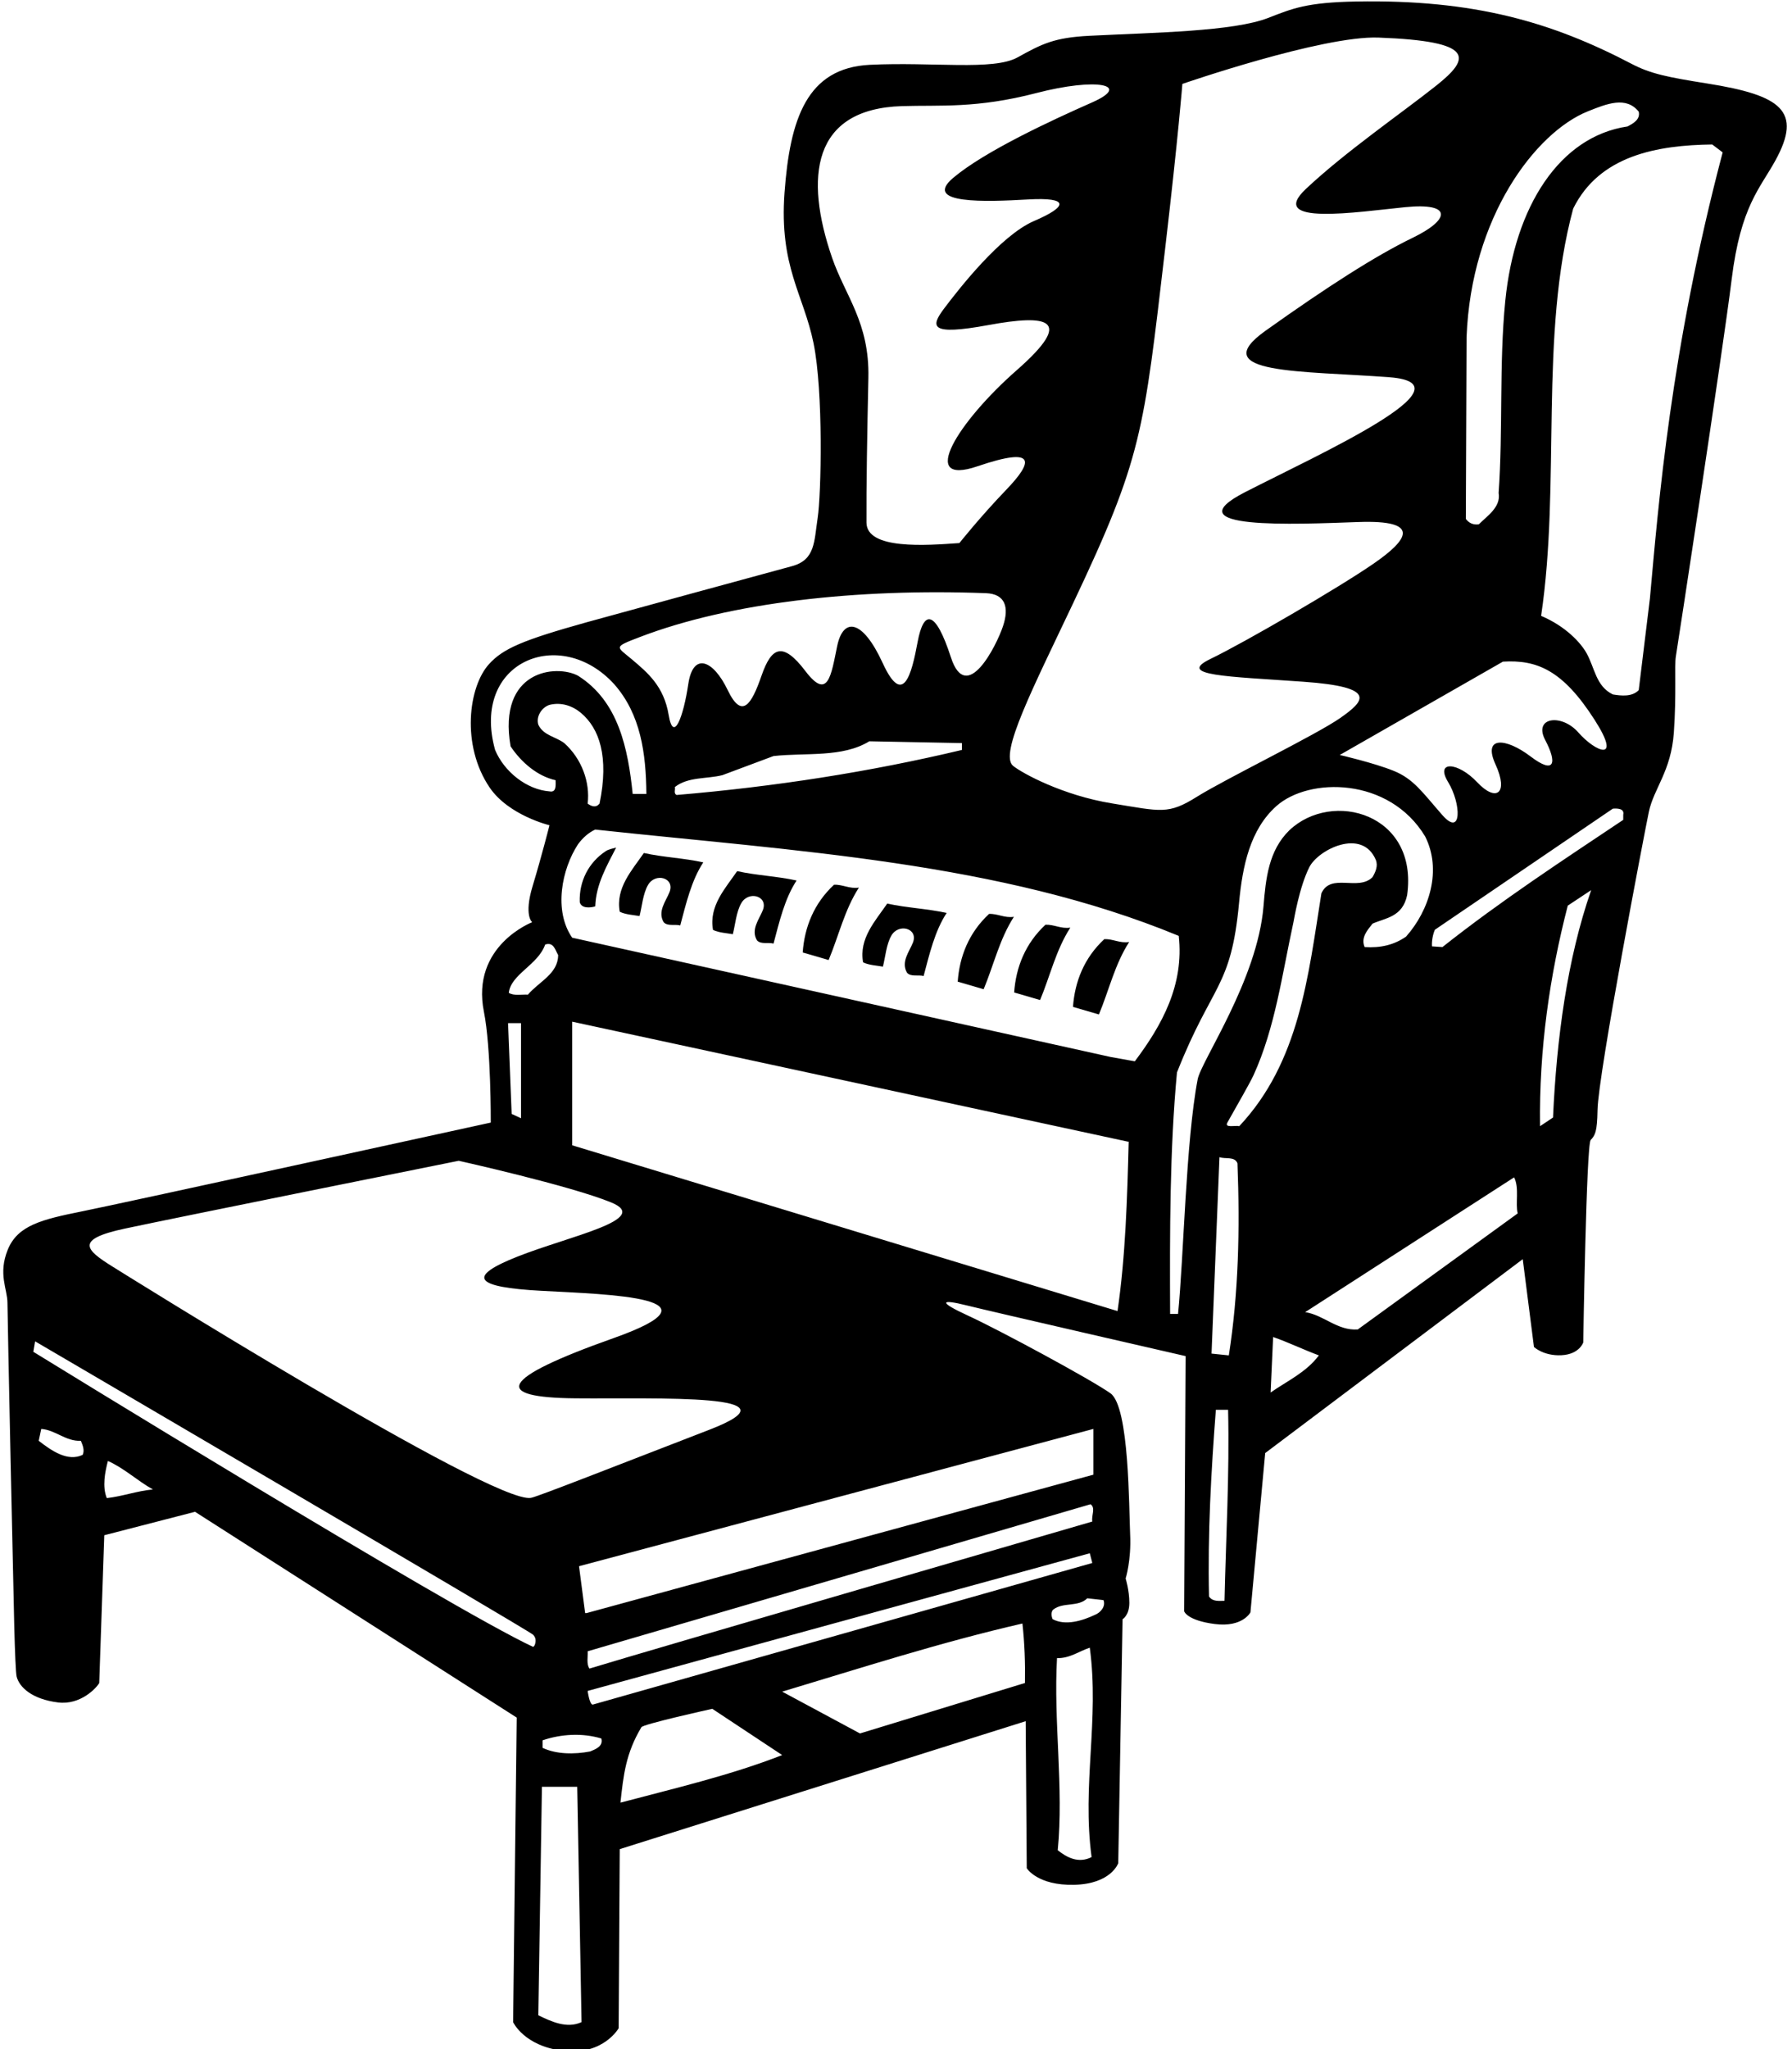 <?xml version="1.0" encoding="UTF-8"?>
<svg xmlns="http://www.w3.org/2000/svg" xmlns:xlink="http://www.w3.org/1999/xlink" width="497pt" height="568pt" viewBox="0 0 497 568" version="1.1">
<g id="surface1">
<path style=" stroke:none;fill-rule:nonzero;fill:rgb(0%,0%,0%);fill-opacity:1;" d="M 306.273 260.324 C 300.68 265.52 298.086 272.113 297.586 279.105 C 299.98 279.805 302.379 280.504 304.777 281.203 C 307.574 274.512 309.172 267.316 313.168 261.121 C 310.57 261.523 308.672 260.227 306.273 260.324 "/>
<path style=" stroke:none;fill-rule:nonzero;fill:rgb(0%,0%,0%);fill-opacity:1;" d="M 289.957 256.328 C 284.363 261.523 281.766 268.117 281.266 275.109 C 283.664 275.809 286.062 276.508 288.461 277.207 C 291.258 270.516 292.855 263.32 296.852 257.129 C 294.254 257.527 292.355 256.23 289.957 256.328 "/>
<path style=" stroke:none;fill-rule:nonzero;fill:rgb(0%,0%,0%);fill-opacity:1;" d="M 274.309 253.332 C 268.715 258.527 266.117 265.121 265.617 272.113 C 268.016 272.812 270.41 273.512 272.809 274.211 C 275.605 267.52 277.203 260.324 281.199 254.133 C 278.602 254.531 276.703 253.23 274.309 253.332 "/>
<path style=" stroke:none;fill-rule:nonzero;fill:rgb(0%,0%,0%);fill-opacity:1;" d="M 160.789 250.035 C 161.188 251.934 163.887 251.633 165.086 251.234 C 165.285 245.141 168.281 240.047 170.879 234.949 C 169.879 235.25 168.879 235.352 167.98 235.949 C 163.285 239.047 160.59 244.242 160.789 250.035 "/>
<path style=" stroke:none;fill-rule:nonzero;fill:rgb(0%,0%,0%);fill-opacity:1;" d="M 473.523 23.152 C 462.535 21.402 457.789 20.465 452.547 17.719 C 430.438 6.141 408.891 -0.18 376.121 0.414 C 362.387 0.664 358.496 2.336 351.723 4.969 C 342.008 8.738 320.363 9.008 302.133 9.922 C 292.395 10.41 288.977 12.156 282.23 15.902 C 275.488 19.648 258.738 17.109 241.258 17.965 C 223.773 18.816 219.078 32.953 217.582 53.434 C 216.082 73.91 222.887 81.656 225.633 95.145 C 228.383 108.629 227.77 137.098 226.77 143.594 C 225.773 150.086 226.145 155.191 219.648 156.938 C 213.156 158.688 169.336 170.641 162.723 172.484 C 144.863 177.469 139.539 179.797 135.641 184.07 C 129.914 190.355 127.855 206.57 135.785 218.277 C 141.031 226.02 152.395 228.758 152.395 228.758 C 152.395 228.758 150.219 237.371 147.719 245.613 C 145.223 253.855 147.602 255.629 147.602 255.629 C 147.602 255.629 130.551 262.145 134.211 280.453 C 136.211 290.445 136.113 311.172 136.113 311.172 C 136.113 311.172 34.051 333.516 22.801 335.773 C 11.555 338.035 4.906 339.66 2.156 346.402 C -0.59 353.145 2.066 357.371 2.066 361.117 C 2.066 364.863 3.781 444.664 3.965 451.281 C 4.145 457.898 4.371 463.797 4.621 464.77 C 5.371 467.688 8.867 471.012 16.105 471.91 C 22.328 472.684 26.773 467.891 27.523 466.516 L 28.922 425.559 L 54.094 419.062 L 143.305 476.105 L 142.309 560.523 C 142.309 560.523 145.355 567.238 156.344 568.488 C 167.332 569.738 171.578 562.219 171.578 562.219 L 171.879 512.57 L 284.465 477.105 L 284.762 517.863 C 284.762 517.863 287.719 522.707 297.957 522.457 C 308.195 522.207 310.137 516.465 310.137 516.465 L 311.336 448.836 C 311.336 448.836 313.215 447.797 313.215 444.297 C 313.215 440.801 312.188 437.547 312.188 437.547 C 312.188 437.547 313.789 432.551 313.438 425.309 C 313.09 418.066 313.242 389.977 307.996 386.23 C 302.754 382.48 277.086 368.641 268.527 364.711 C 259.973 360.781 260.988 360.074 267.98 361.82 C 274.973 363.57 328.82 375.906 328.82 375.906 L 328.422 446.637 C 328.422 446.637 329.16 449.172 336.902 450.168 C 344.645 451.168 346.801 446.938 346.801 446.938 L 350.895 402.781 L 422.324 349.035 L 425.434 373.371 C 425.434 373.371 428.074 375.91 433.07 375.66 C 438.062 375.41 439.105 372.113 439.105 372.113 C 439.105 372.113 439.961 317.309 441.16 316.012 C 442.359 314.711 442.969 313.875 443.066 307.684 C 443.227 297.762 456.273 229.859 457.301 225.023 C 458.68 218.52 463.484 213.781 464.234 203.039 C 464.984 192.305 464.367 184.5 464.781 182.004 C 465.199 179.508 477.777 97.578 480.277 77.348 C 482.773 57.117 488.164 52.203 492.41 44.461 C 499.898 30.801 494.133 26.43 473.523 23.152 Z M 406.742 93.492 C 407.996 60.191 425.867 36.676 440.398 30.855 C 445.656 28.75 451.004 26.598 454.492 30.953 C 454.992 33.152 452.895 34.254 451.395 35.051 C 432.621 37.816 420.105 57.09 417.48 83.418 C 415.746 100.793 416.867 119.355 415.633 136.648 C 416.328 140.547 412.434 143.043 410.137 145.34 C 408.637 145.539 407.438 145.039 406.539 143.844 Z M 428.543 205.105 C 431.871 211.434 431.277 214.84 424.484 209.68 C 417.691 204.52 411.117 203.926 414.781 211.914 C 418.445 219.906 415.008 222.492 409.68 216.828 C 404.352 211.172 397.953 210.777 401.617 216.77 C 405.277 222.766 405.512 232.191 400.016 225.926 C 394.516 219.66 392.062 215.91 386.52 213.672 C 380.98 211.438 371.574 209.277 371.574 209.277 L 416.828 183.402 C 426.23 182.848 433.402 185.688 442.305 199.617 C 449.965 211.605 442.426 208.383 437.762 203.055 C 433.102 197.727 425.215 198.777 428.543 205.105 Z M 327.922 23.262 C 327.922 23.262 366.715 9.84 382.344 10.418 C 409.316 11.418 407.93 16.125 398.273 23.781 C 388.613 31.441 373.18 42.035 362.191 52.359 C 351.203 62.684 376.371 58.762 389.691 57.43 C 403.012 56.098 402.145 60.91 391.82 65.902 C 381.496 70.898 368.066 79.52 351.004 91.668 C 333.945 103.816 361.402 102.746 385.336 104.57 C 409.266 106.395 365.668 125.973 345.273 136.441 C 324.879 146.91 359.016 145.332 376.684 144.707 C 394.352 144.078 390.598 149.59 380.941 156.246 C 371.285 162.906 345.402 177.973 335.746 182.637 C 326.09 187.297 340.387 187.48 361.387 188.965 C 382.387 190.445 378.363 194.363 371.703 199.027 C 365.047 203.688 339.961 215.855 331.969 220.852 C 323.977 225.848 322.098 224.93 308.414 222.699 C 294.727 220.469 283.598 214.379 280.992 212.309 C 276.98 209.121 286.598 190.504 297.695 167.066 C 316.727 126.867 317.164 120.066 323.129 69.07 C 326.828 37.453 327.922 23.262 327.922 23.262 Z M 250.145 29.414 C 260.801 29.082 270.793 30.117 287.441 25.789 C 304.094 21.461 314.105 23.441 302.852 28.406 C 291.594 33.371 273.016 41.984 264.355 49.309 C 255.699 56.637 273.453 55.953 285.109 55.289 C 296.762 54.621 296.129 57.258 286.805 61.254 C 277.48 65.246 265.844 80.227 261.914 85.422 C 257.984 90.617 257.801 93.105 274.117 90.109 C 290.434 87.109 298.328 88.273 282.012 102.594 C 265.691 116.91 254.426 134.918 271.078 129.258 C 287.727 123.594 286.453 128.074 279.113 135.719 C 271.77 143.359 266.082 150.535 266.082 150.535 C 256.828 151.195 240.359 152.426 240.312 144.855 C 240.254 135.172 240.508 120.031 240.84 104.715 C 241.176 89.395 234.414 82.039 230.75 71.383 C 223.098 49.113 225.195 30.195 250.145 29.414 Z M 177.484 176.574 C 202.547 166.984 237.73 163.078 273.453 164.426 C 278.746 164.629 279.973 168.227 278.156 173.633 C 276.34 179.039 268.062 195.531 263.73 182.211 C 259.402 168.891 256.16 168.984 254.492 177.973 C 252.828 186.965 250.477 196.129 244.816 183.809 C 239.156 171.488 233.848 171.105 232.184 179.098 C 230.52 187.09 229.695 194.34 223.371 186.016 C 217.043 177.688 213.949 179.379 211.203 187.297 C 208.457 195.219 205.801 199.586 201.809 191.262 C 197.812 182.934 192.223 180.637 190.891 189.629 C 189.559 198.621 186.781 206.172 185.449 198.18 C 184.117 190.188 179.621 186.473 175.289 182.809 C 170.965 179.148 169.891 179.48 177.484 176.574 Z M 187.16 218.168 C 190.859 215.27 195.953 215.969 200.348 214.871 L 214.535 209.574 C 223.523 208.574 233.613 210.074 241.105 205.48 L 266.781 205.98 L 266.781 207.879 C 241.207 213.973 214.836 218.066 187.66 220.363 C 186.762 219.965 187.359 218.867 187.16 218.168 Z M 137.312 207.879 C 130.492 183.266 155.465 173.262 170.379 189.695 C 177.672 197.988 179.172 208.777 179.27 220.066 L 175.473 220.066 C 174.176 207.578 171.578 194.391 160.289 187.297 C 154.285 184.098 137.965 185.695 141.605 206.879 C 144.605 211.375 149.102 215.172 154.094 216.27 C 154.094 217.566 154.395 219.766 152.395 219.367 C 146.004 218.867 139.809 213.871 137.312 207.879 Z M 156.492 205.98 C 154.094 204.18 150.699 203.883 149.301 200.883 C 148.602 198.688 150.199 196.09 152.395 195.391 C 155.594 194.59 158.691 195.59 161.09 197.586 C 166.203 201.852 168.969 209.707 166.281 222.762 C 165.285 223.961 164.086 223.562 162.984 222.762 C 163.688 216.867 161.387 210.375 156.492 205.98 Z M 151.199 261.824 C 153.594 261.023 153.996 263.422 154.797 264.719 C 154.797 269.914 149.602 272.012 146.402 275.711 C 144.605 275.609 142.605 276.109 141.109 275.211 C 141.707 270.016 149.199 267.516 151.199 261.824 Z M 144.504 283.602 L 144.504 309.973 L 141.906 308.773 L 140.906 283.602 Z M 34.574 340.574 C 48.559 337.578 127.223 321.762 127.223 321.762 C 127.223 321.762 158.234 328.668 169.555 333.328 C 180.879 337.992 157.879 342.645 143.559 348.305 C 129.242 353.965 131.617 356.82 150.246 357.812 C 168.871 358.809 202.078 359.621 170.109 370.941 C 138.145 382.266 136.613 387.398 159.566 387.609 C 182.523 387.824 223.223 386.105 196.695 396.336 C 170.578 406.41 149.105 414.879 147.25 415.203 C 136.613 417.066 31.117 351.035 31.117 351.035 C 23.828 346.473 20.586 343.574 34.574 340.574 Z M 22.926 403.281 C 18.73 405.277 14.234 402.082 10.738 399.383 L 11.438 396.09 C 15.434 396.387 18.23 399.586 22.426 399.383 C 22.926 400.582 23.527 401.98 22.926 403.281 Z M 29.621 415.27 C 28.32 412.07 29.121 408.074 29.922 404.98 C 34.316 406.879 38.113 410.473 42.406 412.871 C 38.012 413.27 34.016 414.77 29.621 415.27 Z M 148.301 456.027 L 147.902 456.527 C 124.824 445.836 9.242 374.711 9.242 374.711 L 9.738 371.812 C 9.738 371.812 146.594 451.898 147.836 453.129 C 148.5 453.785 148.789 454.672 148.301 456.027 Z M 149.301 558.625 L 150.301 495.289 L 160.09 495.289 L 161.289 560.523 C 157.191 562.422 152.797 560.32 149.301 558.625 Z M 163.688 485.496 C 159.258 486.332 154.297 486.297 150.496 484.5 L 150.496 482.402 C 155.594 480.668 161.488 480.301 166.781 481.902 C 167.383 484.098 165.086 484.898 163.688 485.496 Z M 162.984 457.727 L 302.445 416.969 C 303.945 417.965 302.645 420.062 302.945 421.762 C 302.945 421.762 178.469 457.926 163.484 462.52 C 162.586 461.223 163.086 459.324 162.984 457.727 Z M 172.078 499.684 C 172.91 491.992 173.574 485.996 177.871 478.805 C 177.902 478.004 197.551 473.676 197.551 473.676 L 216.934 486.496 C 202.645 492.09 187.16 495.688 172.078 499.684 Z M 284.266 466.516 L 238.512 480.504 L 216.934 468.914 C 238.91 462.32 260.887 455.23 283.562 450.031 C 284.164 455.43 284.363 460.922 284.266 466.516 Z M 164.383 472.512 C 163.484 472.512 162.984 468.715 162.984 468.715 L 302.246 430.555 L 302.945 433.25 Z M 302.746 514.77 C 299.113 516.633 295.852 514.867 293.355 512.871 C 295.055 495.586 292.156 477.207 293.156 459.621 C 296.652 459.723 299.246 457.727 302.246 456.727 C 304.941 476.805 300.047 494.688 302.746 514.77 Z M 303.645 447.637 C 300.246 449.234 295.551 450.734 291.957 448.836 C 291.656 448.336 291.355 446.738 292.156 446.137 C 294.855 444.039 299.047 445.539 301.547 443.039 L 306.039 443.539 C 306.742 445.238 305.242 447.035 303.645 447.637 Z M 303.246 396.09 L 303.246 408.773 L 162.688 447.137 L 162.285 447.137 L 160.59 434.148 Z M 309.938 363.422 L 158.691 317.469 L 158.691 283.203 L 312.836 316.469 L 313.035 316.469 C 312.637 332.152 312.137 348.438 309.938 363.422 Z M 308.039 292.992 L 158.691 259.926 C 153.496 252.434 155.793 240.945 160.289 234.051 C 161.59 232.254 163.285 230.754 165.086 229.953 C 220.629 235.949 277.371 238.945 326.922 259.426 C 328.422 273.012 322.324 284.102 314.734 294.191 Z M 326.723 364.219 L 324.523 364.219 C 324.422 341.543 324.422 318.664 326.422 297.285 C 336.199 272.531 341.438 274.031 343.645 250.258 C 344.598 239.996 346.719 229.953 353.973 223.461 C 363 215.383 385.289 215.344 395.254 231.855 C 399.945 241.145 396.449 252.332 389.957 259.625 C 386.66 261.922 382.863 262.82 378.469 262.523 C 377.371 259.926 379.168 257.926 380.664 256.027 C 384.262 254.43 388.984 254.23 390.258 248.137 C 393.445 225.527 369.484 218.863 357.59 230.156 C 351.844 235.77 351.059 243.484 350.422 251.234 C 348.742 271.617 333.152 294.035 332.164 299.188 C 328.883 316.359 328.301 348.496 326.723 364.219 Z M 339.609 443.738 C 338.109 443.738 336.312 444.039 335.312 442.539 C 334.914 425.156 335.91 407.777 337.211 390.793 L 340.605 390.793 C 341.008 408.773 340.008 426.156 339.609 443.738 Z M 340.809 375.707 L 336.012 375.211 L 338.211 320.762 C 339.906 321.363 342.406 320.465 343.203 322.461 C 343.902 340.844 343.504 358.426 340.809 375.707 Z M 343.703 312.172 C 342.605 311.871 339.516 312.762 340.406 311.172 C 343.402 305.844 346.703 300.129 347.684 297.984 C 353.656 284.863 355.578 270.117 358.691 255.816 C 358.934 254.695 360.309 246.078 363.102 240.434 C 365.547 235.492 377.793 229.383 381.566 238.348 C 382.266 240.047 381.465 241.742 380.664 243.141 C 376.672 247.137 369.078 241.844 366.48 247.637 C 362.785 270.812 360.387 294.391 343.703 312.172 Z M 352.395 385.996 L 353.094 370.613 C 357.391 372.113 361.484 374.109 365.781 375.707 C 362.285 380.402 356.988 382.801 352.395 385.996 Z M 376.57 368.516 C 370.879 368.914 367.18 364.52 361.984 363.719 L 419.926 326.359 C 421.426 329.254 420.227 333.652 420.926 336.348 Z M 430.719 309.773 L 427.121 312.172 C 426.82 290.895 429.816 270.312 434.812 251.035 L 441.305 246.738 C 434.613 265.918 431.715 287.996 430.719 309.773 Z M 450.195 225.859 L 450.195 227.258 C 433.312 238.547 416.328 249.637 400.047 262.523 L 397.148 262.324 C 397.051 260.926 397.352 259.125 397.949 257.727 L 447.301 224.16 C 448.496 224.062 450.598 224.062 450.195 225.859 Z M 457.59 165.922 L 454.492 191.293 C 452.695 193.191 449.695 192.895 447.301 192.492 C 442.562 190.156 442.328 185.129 439.973 180.973 C 438.402 178.199 434.312 173.645 427.418 170.715 C 432.914 133.852 426.82 92.992 436.312 57.828 C 443.602 43.043 459.688 40.246 474.871 40.047 L 477.77 42.242 C 463.285 97.055 459.953 140.012 457.59 165.922 "/>
<path style=" stroke:none;fill-rule:nonzero;fill:rgb(0%,0%,0%);fill-opacity:1;" d="M 239.375 266.754 C 240.973 267.551 243.273 267.648 244.871 267.949 C 245.555 265.273 245.812 261.785 247.215 259.344 C 249.242 255.801 254.766 257.332 253.184 261.305 C 252.18 263.836 249.801 266.656 251.562 269.648 C 252.66 270.848 254.66 270.148 256.16 270.547 C 257.758 264.555 259.258 258.059 262.551 253.066 C 257.156 251.867 251.465 251.664 246.07 250.469 C 242.773 255.262 238.176 260.156 239.375 266.754 "/>
<path style=" stroke:none;fill-rule:nonzero;fill:rgb(0%,0%,0%);fill-opacity:1;" d="M 171.879 252.73 C 173.477 253.531 175.773 253.633 177.371 253.93 C 178.055 251.258 178.312 247.766 179.715 245.324 C 181.742 241.781 187.266 243.312 185.688 247.285 C 184.684 249.812 182.305 252.637 184.062 255.629 C 185.164 256.828 187.16 256.129 188.66 256.527 C 190.258 250.535 191.758 244.039 195.055 239.047 C 189.66 237.848 183.965 237.648 178.57 236.449 C 175.273 241.242 170.68 246.141 171.879 252.73 "/>
<path style=" stroke:none;fill-rule:nonzero;fill:rgb(0%,0%,0%);fill-opacity:1;" d="M 231.316 245.238 C 225.723 250.434 223.125 257.027 222.625 264.02 C 225.023 264.719 227.422 265.422 229.816 266.117 C 232.617 259.426 234.215 252.234 238.211 246.039 C 235.613 246.438 233.715 245.141 231.316 245.238 "/>
<path style=" stroke:none;fill-rule:nonzero;fill:rgb(0%,0%,0%);fill-opacity:1;" d="M 197.75 257.762 C 199.348 258.559 201.648 258.66 203.246 258.961 C 203.93 256.285 204.188 252.797 205.59 250.352 C 207.617 246.809 213.141 248.344 211.559 252.316 C 210.555 254.844 208.176 257.664 209.938 260.656 C 211.039 261.855 213.035 261.156 214.535 261.559 C 216.133 255.562 217.633 249.07 220.93 244.074 C 215.531 242.875 209.84 242.676 204.445 241.477 C 201.148 246.273 196.551 251.168 197.75 257.762 "/>
</g>
</svg>
